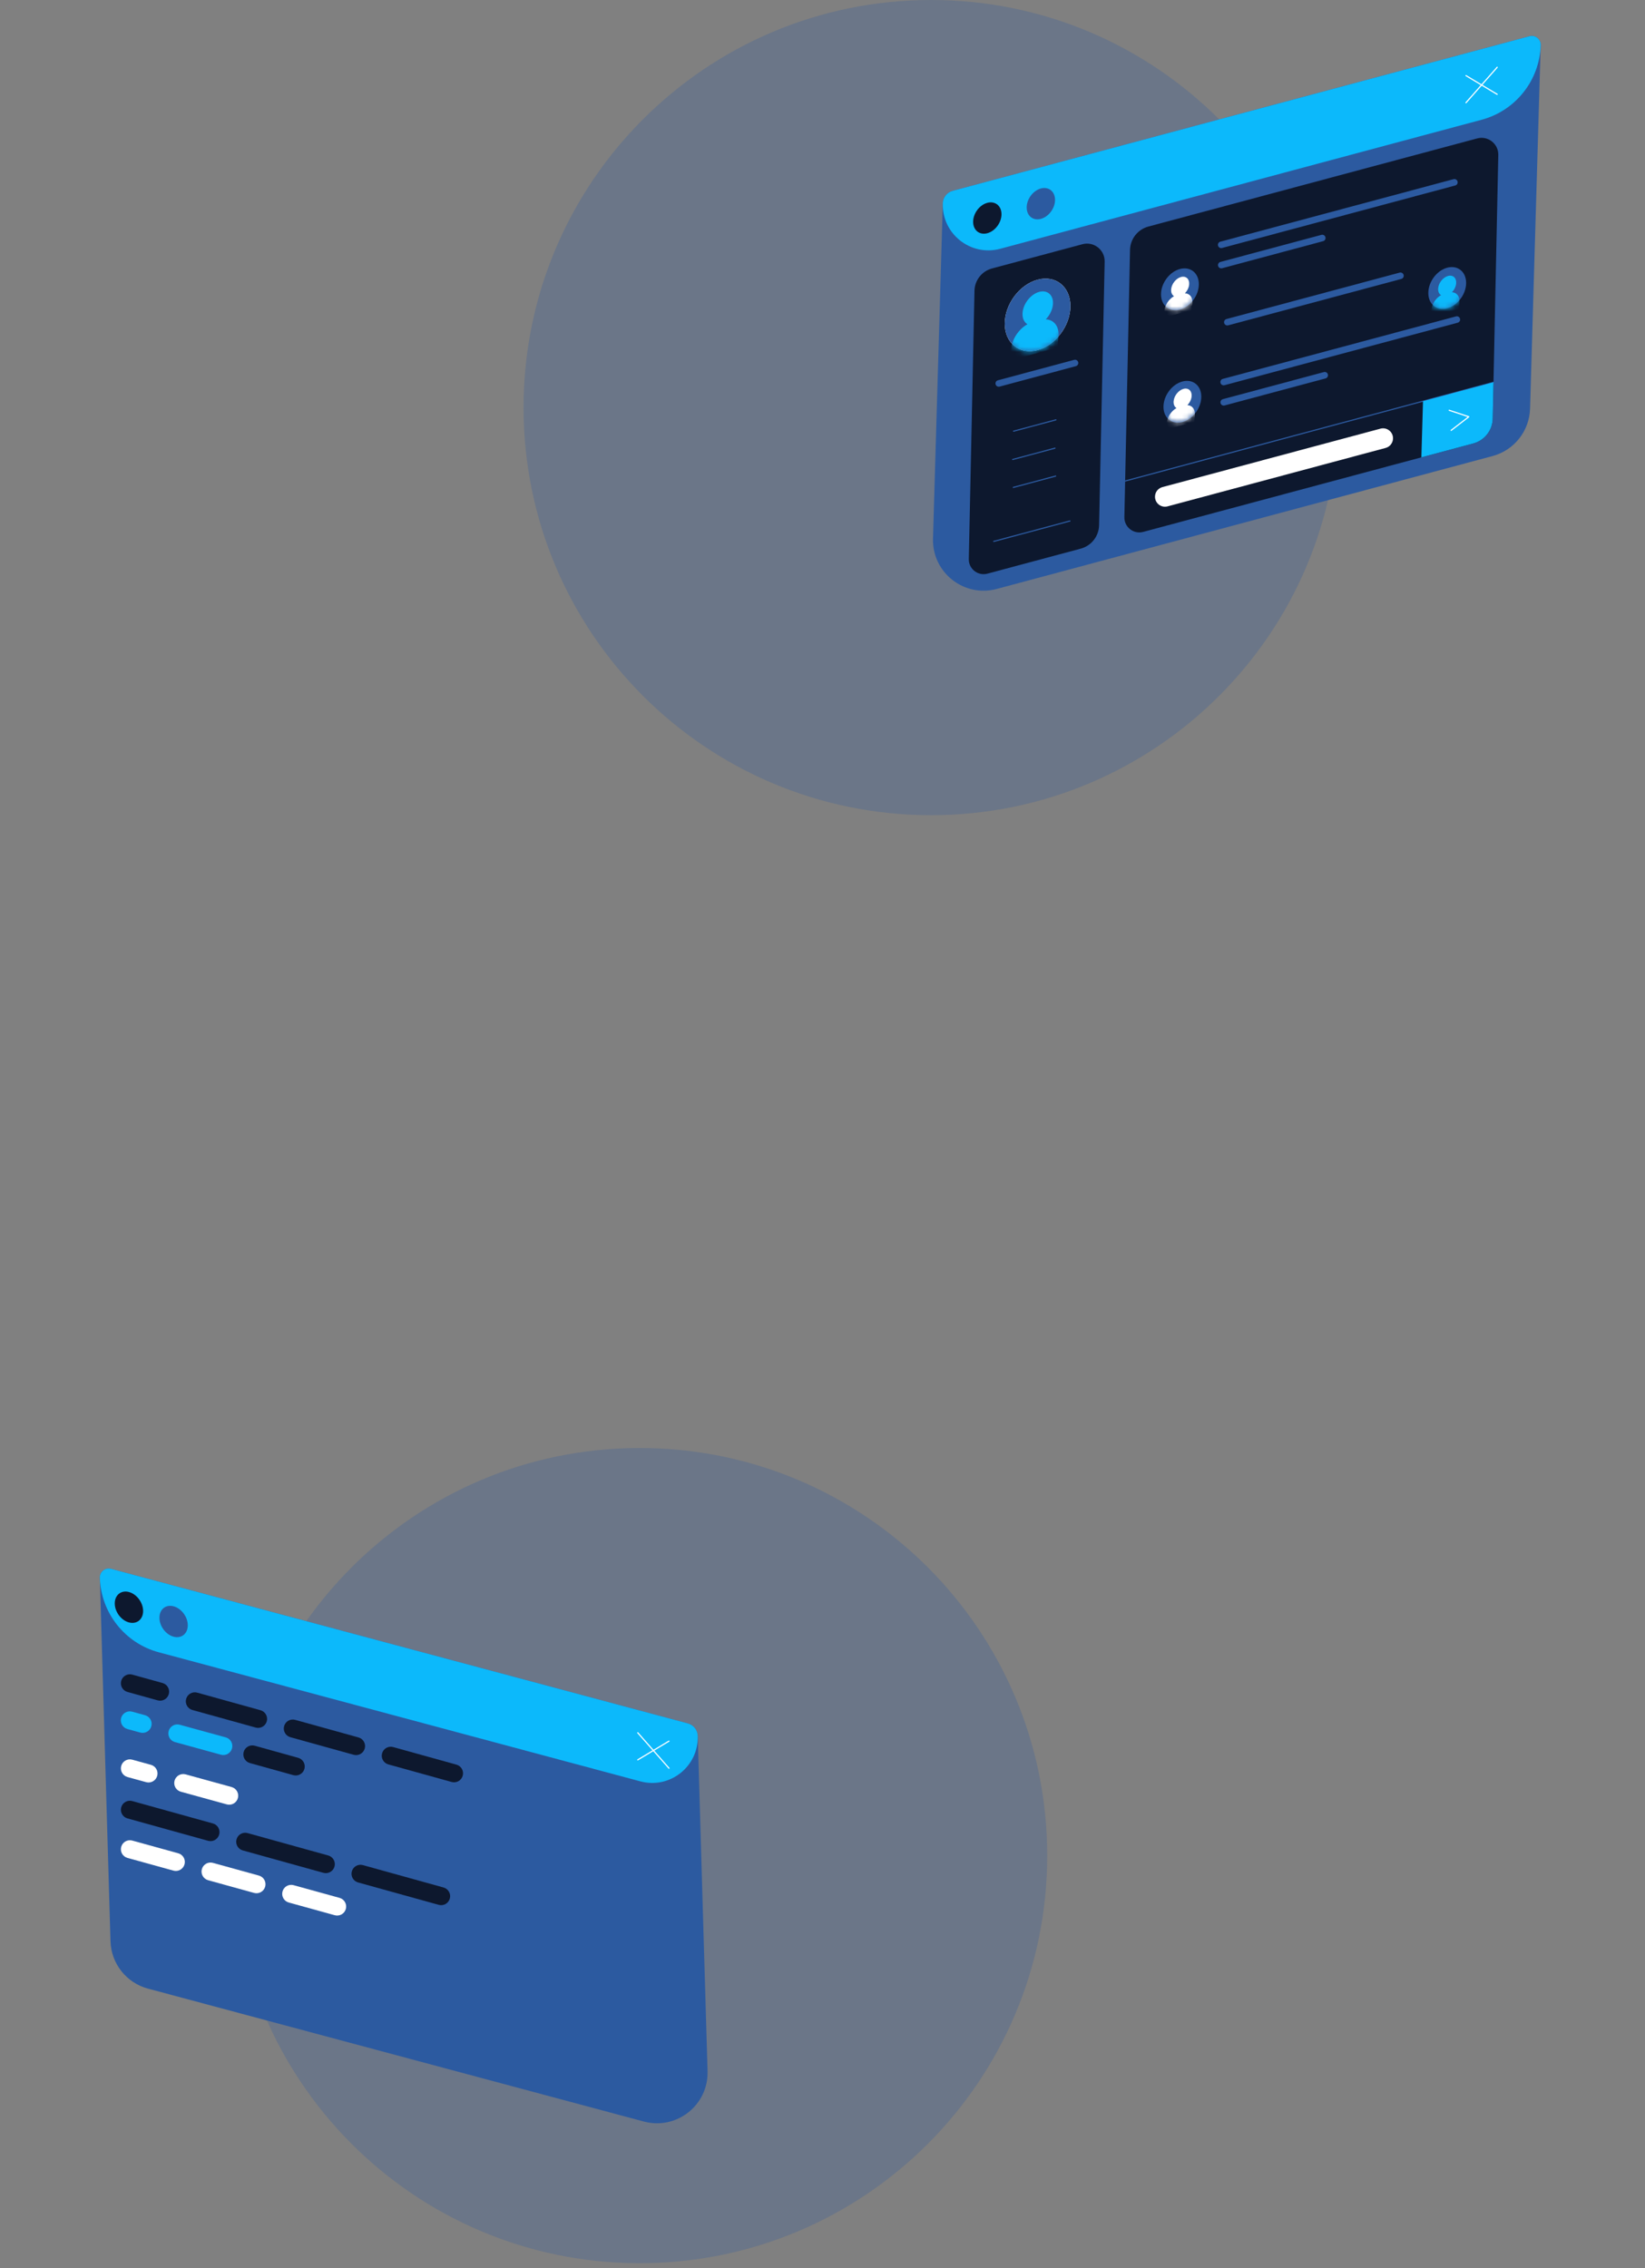 <svg width="325" height="448" viewBox="0 0 325 448" fill="none" xmlns="http://www.w3.org/2000/svg">
<rect x="0" y="0" width="325" height="448" fill="#808080" stroke="none"/>
<g id="BlitCore Diagram">
<g id="code_screen">
<g id="ui">
<path id="Background" opacity="0.5" fill-rule="evenodd" clip-rule="evenodd" d="M264.455 80.508C264.455 124.971 228.411 161.016 183.947 161.016C139.484 161.016 103.44 124.971 103.44 80.508C103.44 36.045 139.484 0 183.947 0C228.411 0 264.455 36.045 264.455 80.508Z" fill="#2C5AA0" fill-opacity="0.5"/>
<g id="ui_screen">
<g id="ui_window">
<g id="Group-53">
<path id="Fill-3" fill-rule="evenodd" clip-rule="evenodd" d="M304.393 8.909L304.05 20.619L302.292 80.713C302.163 85.129 299.152 88.936 294.885 90.08L196.916 116.331C190.447 118.064 184.136 113.073 184.332 106.379L185.914 52.273L186.268 40.173C186.302 39.005 187.099 37.996 188.229 37.694L302.182 7.16C303.318 6.856 304.427 7.733 304.393 8.909Z" fill="#2C5AA0"/>
<path id="Fill-5" fill-rule="evenodd" clip-rule="evenodd" d="M304.393 8.909V8.909C304.189 15.858 299.45 21.851 292.734 23.651L197.606 49.14C191.778 50.702 186.092 46.205 186.268 40.174V40.174C186.302 39.005 187.099 37.997 188.229 37.694L302.182 7.16C303.318 6.856 304.427 7.733 304.393 8.909Z" fill="#0CB9FB"/>
<path id="Fill-7" fill-rule="evenodd" clip-rule="evenodd" d="M197.863 42.315C197.863 43.973 196.609 45.653 195.062 46.068C193.515 46.482 192.26 45.474 192.26 43.816C192.26 42.157 193.515 40.477 195.062 40.062C196.609 39.648 197.863 40.656 197.863 42.315Z" fill="#0D182E"/>
<path id="Fill-9" fill-rule="evenodd" clip-rule="evenodd" d="M208.443 39.48C208.443 41.138 207.189 42.819 205.641 43.233C204.094 43.648 202.84 42.639 202.84 40.981C202.84 39.323 204.094 37.642 205.641 37.228C207.189 36.813 208.443 37.822 208.443 39.48Z" fill="#2C5AA0"/>
<path id="Fill-11" fill-rule="evenodd" clip-rule="evenodd" d="M295.831 18.746C295.802 18.753 295.77 18.75 295.742 18.733L289.571 15.032C289.516 15 289.498 14.929 289.531 14.874C289.564 14.82 289.634 14.802 289.689 14.835L295.86 18.535C295.915 18.568 295.933 18.639 295.9 18.694C295.884 18.72 295.859 18.738 295.831 18.746Z" fill="white"/>
<path id="Fill-13" fill-rule="evenodd" clip-rule="evenodd" d="M289.66 20.399C289.624 20.409 289.584 20.401 289.554 20.374C289.506 20.332 289.501 20.26 289.543 20.212L295.715 13.204C295.757 13.156 295.829 13.151 295.877 13.194C295.925 13.236 295.93 13.308 295.888 13.356L289.716 20.364C289.701 20.382 289.681 20.393 289.66 20.399Z" fill="white"/>
<path id="Fill-15" fill-rule="evenodd" clip-rule="evenodd" d="M296.017 30.608L295.066 75.511L294.914 82.697C294.865 84.999 293.302 86.991 291.079 87.587L225.856 105.063C223.956 105.572 222.099 104.115 222.14 102.149L223.257 49.375C223.303 47.197 224.783 45.31 226.886 44.747L291.85 27.34C293.98 26.769 296.063 28.403 296.017 30.608Z" fill="#0D182E"/>
<path id="Fill-17" fill-rule="evenodd" clip-rule="evenodd" d="M192.527 57.434L191.405 110.426C191.364 112.372 193.202 113.813 195.082 113.309L213.515 108.37C215.62 107.806 217.1 105.919 217.146 103.74L218.247 51.682C218.297 49.358 216.102 47.637 213.857 48.238L195.983 53.028C193.979 53.565 192.571 55.361 192.527 57.434Z" fill="#0D182E"/>
<path id="Fill-19" fill-rule="evenodd" clip-rule="evenodd" d="M212.559 72.325L197.489 76.363C197.145 76.455 196.791 76.251 196.699 75.907C196.607 75.563 196.811 75.209 197.155 75.117L212.225 71.079C212.569 70.987 212.923 71.191 213.015 71.535C213.107 71.879 212.903 72.233 212.559 72.325Z" fill="#2C5AA0"/>
<path id="Fill-21" fill-rule="evenodd" clip-rule="evenodd" d="M287.51 36.637L241.435 48.982C241.09 49.075 240.737 48.87 240.645 48.526C240.552 48.182 240.756 47.829 241.101 47.736L287.176 35.391C287.52 35.298 287.873 35.503 287.966 35.847C288.058 36.191 287.854 36.544 287.51 36.637Z" fill="#2C5AA0"/>
<path id="Fill-23" fill-rule="evenodd" clip-rule="evenodd" d="M276.856 55.096L242.649 64.262C242.304 64.354 241.951 64.15 241.859 63.806C241.767 63.462 241.971 63.108 242.315 63.016L276.522 53.85C276.866 53.758 277.22 53.962 277.312 54.306C277.404 54.651 277.2 55.004 276.856 55.096Z" fill="#2C5AA0"/>
<path id="Fill-25" fill-rule="evenodd" clip-rule="evenodd" d="M261.405 47.636L241.449 52.984C241.105 53.076 240.751 52.872 240.659 52.528C240.567 52.184 240.771 51.83 241.115 51.738L261.071 46.39C261.415 46.298 261.769 46.502 261.861 46.846C261.953 47.191 261.749 47.544 261.405 47.636Z" fill="#2C5AA0"/>
<path id="Fill-27" fill-rule="evenodd" clip-rule="evenodd" d="M287.996 63.742L241.921 76.087C241.576 76.18 241.223 75.975 241.131 75.631C241.038 75.287 241.243 74.934 241.587 74.841L287.662 62.496C288.006 62.403 288.36 62.608 288.452 62.952C288.544 63.296 288.34 63.649 287.996 63.742Z" fill="#2C5AA0"/>
<path id="Fill-29" fill-rule="evenodd" clip-rule="evenodd" d="M261.891 74.741L241.935 80.088C241.591 80.181 241.237 79.976 241.145 79.632C241.053 79.288 241.257 78.934 241.601 78.842L261.557 73.495C261.902 73.403 262.255 73.607 262.347 73.951C262.439 74.295 262.235 74.649 261.891 74.741Z" fill="#2C5AA0"/>
<path id="Fill-31" fill-rule="evenodd" clip-rule="evenodd" d="M208.648 83.037L200.276 85.28C200.214 85.296 200.151 85.26 200.134 85.198C200.118 85.137 200.154 85.074 200.216 85.057L208.588 82.814C208.65 82.797 208.713 82.834 208.729 82.895C208.746 82.957 208.709 83.02 208.648 83.037Z" fill="#2C5AA0"/>
<path id="Fill-33" fill-rule="evenodd" clip-rule="evenodd" d="M208.467 88.632L200.095 90.875C200.034 90.892 199.971 90.855 199.954 90.794C199.938 90.732 199.974 90.669 200.036 90.653L208.408 88.409C208.469 88.393 208.532 88.429 208.549 88.491C208.565 88.552 208.529 88.615 208.467 88.632Z" fill="#2C5AA0"/>
<path id="Fill-35" fill-rule="evenodd" clip-rule="evenodd" d="M208.597 94.144L200.225 96.388C200.163 96.404 200.1 96.368 200.084 96.306C200.067 96.245 200.104 96.182 200.165 96.165L208.537 93.922C208.599 93.905 208.662 93.942 208.678 94.003C208.695 94.065 208.658 94.128 208.597 94.144Z" fill="#2C5AA0"/>
<path id="Fill-37" fill-rule="evenodd" clip-rule="evenodd" d="M211.424 103.013L196.353 107.051C196.292 107.068 196.229 107.031 196.212 106.97C196.196 106.908 196.232 106.845 196.294 106.829L211.364 102.791C211.425 102.774 211.488 102.811 211.505 102.872C211.521 102.934 211.485 102.997 211.424 103.013Z" fill="#2C5AA0"/>
<path id="Fill-39" fill-rule="evenodd" clip-rule="evenodd" d="M295.096 75.622L222.321 95.122C222.26 95.139 222.197 95.102 222.18 95.041C222.164 94.979 222.2 94.916 222.262 94.9L295.036 75.4C295.098 75.383 295.161 75.42 295.177 75.481C295.194 75.543 295.157 75.606 295.096 75.622Z" fill="#2C5AA0"/>
<path id="Fill-41" fill-rule="evenodd" clip-rule="evenodd" d="M272.736 84.67L229.651 96.215C228.812 96.44 228.219 97.188 228.192 98.056C228.151 99.376 229.395 100.362 230.671 100.02L273.756 88.476C274.595 88.251 275.188 87.503 275.215 86.635C275.256 85.314 274.012 84.328 272.736 84.67Z" fill="white"/>
<path id="Fill-43" fill-rule="evenodd" clip-rule="evenodd" d="M295.066 75.511L294.914 82.696C294.865 84.998 293.302 86.991 291.079 87.587L280.815 90.337L281.142 79.242L295.066 75.511Z" fill="#0CB9FB"/>
<path id="Fill-45" fill-rule="evenodd" clip-rule="evenodd" d="M286.73 85.119C286.686 85.13 286.638 85.116 286.608 85.078C286.57 85.027 286.579 84.955 286.63 84.916L289.946 82.363L286.271 81.143C286.211 81.123 286.178 81.058 286.198 80.998C286.218 80.937 286.284 80.905 286.344 80.924L290.224 82.212C290.265 82.226 290.295 82.26 290.302 82.302C290.309 82.344 290.292 82.387 290.258 82.413L286.77 85.099C286.758 85.108 286.744 85.115 286.73 85.119Z" fill="white"/>
<path id="Fill-47" fill-rule="evenodd" clip-rule="evenodd" d="M237.34 78.357C237.34 80.569 235.667 82.81 233.604 83.363C231.54 83.916 229.867 82.571 229.867 80.36C229.867 78.148 231.54 75.906 233.604 75.353C235.667 74.8 237.34 76.145 237.34 78.357Z" fill="#2C5AA0"/>
<path id="Fill-49" fill-rule="evenodd" clip-rule="evenodd" d="M211.477 60.462C211.477 64.299 208.575 68.187 204.995 69.146C201.414 70.106 198.512 67.773 198.512 63.935C198.512 60.098 201.414 56.21 204.995 55.251C208.575 54.291 211.477 56.624 211.477 60.462Z" fill="white"/>
<path id="Fill-51" fill-rule="evenodd" clip-rule="evenodd" d="M211.477 60.462C211.477 64.299 208.575 68.187 204.995 69.146C201.414 70.106 198.512 67.773 198.512 63.935C198.512 60.098 201.414 56.21 204.995 55.251C208.575 54.291 211.477 56.624 211.477 60.462Z" fill="#2C5AA0"/>
</g>
<g id="Group-56">
<mask id="mask0_585_2" style="mask-type:alpha" maskUnits="userSpaceOnUse" x="198" y="55" width="14" height="15">
<g id="masterspot-illustrationchatting-mask-2">
<path id="Vector" d="M198.512 64.013C198.512 67.85 201.414 70.183 204.994 69.224C208.574 68.265 211.477 64.376 211.477 60.539C211.477 56.702 208.574 54.369 204.994 55.328C201.414 56.288 198.512 60.176 198.512 64.013Z" fill="white"/>
</g>
</mask>
<g mask="url(#mask0_585_2)">
<path id="Fill-54" fill-rule="evenodd" clip-rule="evenodd" d="M206.614 63.074L206.613 63.074C207.385 62.281 207.932 61.207 208.026 60.139C208.185 58.322 206.971 57.208 205.316 57.652C203.66 58.096 202.189 59.928 202.03 61.745C201.936 62.814 202.318 63.638 202.984 64.047L202.984 64.047C201.281 65.001 199.92 66.996 199.747 68.977L199.554 71.178L208.93 68.666L209.122 66.465C209.296 64.484 208.227 63.139 206.614 63.074Z" fill="#0CB9FB"/>
</g>
</g>
<path id="Fill-57" fill-rule="evenodd" clip-rule="evenodd" d="M236.854 56.137C236.854 58.349 235.181 60.59 233.118 61.143C231.054 61.696 229.381 60.351 229.381 58.139C229.381 55.928 231.054 53.686 233.118 53.133C235.181 52.58 236.854 53.925 236.854 56.137Z" fill="#2C5AA0"/>
<g id="Group-61">
<mask id="mask1_585_2" style="mask-type:alpha" maskUnits="userSpaceOnUse" x="229" y="53" width="8" height="9">
<g id="masterspot-illustrationchatting-mask-4">
<path id="Vector_2" d="M229.381 58.139C229.381 60.351 231.054 61.696 233.117 61.143C235.181 60.59 236.854 58.349 236.854 56.137C236.854 53.925 235.181 52.58 233.118 53.133C231.054 53.686 229.381 55.928 229.381 58.139Z" fill="white"/>
</g>
</mask>
<g mask="url(#mask1_585_2)">
<path id="Fill-59" fill-rule="evenodd" clip-rule="evenodd" d="M234.103 57.928L234.102 57.928C234.56 57.457 234.884 56.821 234.94 56.187C235.034 55.11 234.315 54.45 233.333 54.713C232.351 54.976 231.479 56.062 231.385 57.14C231.33 57.773 231.556 58.262 231.951 58.504L231.95 58.504C230.941 59.07 230.134 60.253 230.031 61.427L229.917 62.732L235.476 61.243L235.59 59.938C235.693 58.763 235.059 57.966 234.103 57.928Z" fill="white"/>
</g>
</g>
<path id="Fill-62" fill-rule="evenodd" clip-rule="evenodd" d="M289.662 55.882C289.663 58.093 287.99 60.335 285.926 60.888C283.862 61.441 282.189 60.096 282.189 57.884C282.189 55.672 283.862 53.431 285.926 52.878C287.99 52.325 289.663 53.67 289.662 55.882Z" fill="#2C5AA0"/>
<g id="Group-66">
<mask id="mask2_585_2" style="mask-type:alpha" maskUnits="userSpaceOnUse" x="282" y="52" width="8" height="10">
<g id="masterspot-illustrationchatting-mask-6">
<path id="Vector_3" d="M282.189 57.884C282.189 60.096 283.862 61.441 285.926 60.888C287.989 60.335 289.663 58.094 289.662 55.882C289.663 53.67 287.99 52.325 285.926 52.878C283.862 53.431 282.189 55.672 282.189 57.884Z" fill="white"/>
</g>
</mask>
<g mask="url(#mask2_585_2)">
<path id="Fill-64" fill-rule="evenodd" clip-rule="evenodd" d="M286.856 57.722L286.855 57.723C287.312 57.252 287.637 56.616 287.692 55.982C287.787 54.905 287.067 54.245 286.086 54.508C285.104 54.771 284.232 55.857 284.138 56.935C284.082 57.568 284.308 58.057 284.703 58.299L284.703 58.299C283.694 58.865 282.887 60.048 282.784 61.222L282.67 62.527L288.228 61.038L288.342 59.733C288.445 58.558 287.812 57.761 286.856 57.722Z" fill="#0CB9FB"/>
</g>
</g>
<g id="Group-69">
<mask id="mask3_585_2" style="mask-type:alpha" maskUnits="userSpaceOnUse" x="229" y="75" width="9" height="9">
<g id="masterspot-illustrationchatting-mask-8">
<path id="Vector_4" d="M229.867 80.239C229.867 82.45 231.54 83.795 233.603 83.242C235.667 82.689 237.34 80.448 237.34 78.236C237.34 76.024 235.667 74.679 233.604 75.232C231.54 75.785 229.867 78.027 229.867 80.239Z" fill="white"/>
</g>
</mask>
<g mask="url(#mask3_585_2)">
<path id="Fill-67" fill-rule="evenodd" clip-rule="evenodd" d="M234.589 80.027L234.588 80.027C235.046 79.556 235.37 78.92 235.426 78.286C235.52 77.209 234.801 76.549 233.819 76.812C232.838 77.075 231.965 78.162 231.871 79.239C231.816 79.872 232.042 80.361 232.437 80.603L232.436 80.603C231.427 81.169 230.62 82.352 230.518 83.526L230.403 84.832L235.962 83.342L236.076 82.037C236.179 80.862 235.545 80.066 234.589 80.027Z" fill="white"/>
</g>
</g>
</g>
</g>
</g>
<g id="code">
<path id="Background_2" opacity="0.5" fill-rule="evenodd" clip-rule="evenodd" d="M206.894 366.523C206.894 410.987 170.849 447.031 126.386 447.031C81.923 447.031 45.878 410.987 45.878 366.523C45.878 322.06 81.923 286.016 126.386 286.016C170.849 286.016 206.894 322.06 206.894 366.523Z" fill="#2C5AA0" fill-opacity="0.5"/>
<g id="code_window">
<path id="Fill-3_2" fill-rule="evenodd" clip-rule="evenodd" d="M19.728 311.628L20.071 323.338L21.829 383.432C21.958 387.848 24.969 391.656 29.236 392.799L127.205 419.05C133.674 420.783 139.985 415.793 139.789 409.099L138.207 354.992L137.853 342.893C137.819 341.724 137.022 340.716 135.892 340.413L21.939 309.88C20.803 309.575 19.694 310.453 19.728 311.628Z" fill="#2C5AA0"/>
<g id="Group 26">
<path id="Fill-5_2" fill-rule="evenodd" clip-rule="evenodd" d="M19.728 311.628V311.628C19.932 318.578 24.671 324.57 31.387 326.37L126.515 351.859C132.343 353.421 138.029 348.924 137.853 342.893V342.893C137.819 341.724 137.022 340.716 135.892 340.413L21.939 309.88C20.803 309.575 19.694 310.452 19.728 311.628Z" fill="#0CB9FB"/>
<path id="Fill-7_2" fill-rule="evenodd" clip-rule="evenodd" d="M22.674 316.711C22.674 318.369 23.928 320.049 25.475 320.464C27.023 320.879 28.277 319.87 28.277 318.212C28.277 316.554 27.023 314.873 25.475 314.459C23.928 314.044 22.674 315.052 22.674 316.711Z" fill="#0D182E"/>
<path id="Fill-9_2" fill-rule="evenodd" clip-rule="evenodd" d="M31.497 319.534C31.497 321.192 32.751 322.873 34.298 323.287C35.845 323.702 37.1 322.694 37.1 321.035C37.1 319.377 35.845 317.697 34.298 317.282C32.751 316.867 31.497 317.876 31.497 319.534Z" fill="#2C5AA0"/>
<g id="Group 25">
<path id="Fill-11_2" fill-rule="evenodd" clip-rule="evenodd" d="M125.97 347.722C125.999 347.73 126.031 347.726 126.059 347.71L132.23 344.009C132.285 343.976 132.302 343.905 132.27 343.851C132.237 343.796 132.166 343.778 132.112 343.811L125.94 347.512C125.886 347.545 125.868 347.616 125.901 347.67C125.917 347.697 125.942 347.715 125.97 347.722Z" fill="white"/>
<path id="Fill-13_2" fill-rule="evenodd" clip-rule="evenodd" d="M132.141 349.376C132.177 349.385 132.217 349.377 132.247 349.351C132.295 349.309 132.299 349.236 132.257 349.188L126.086 342.18C126.044 342.132 125.971 342.128 125.924 342.17C125.876 342.212 125.871 342.285 125.913 342.332L132.085 349.34C132.1 349.358 132.12 349.37 132.141 349.376Z" fill="white"/>
</g>
</g>
<g id="code_2">
<path id="Path_3" fill-rule="evenodd" clip-rule="evenodd" d="M25.185 334.2L31.161 335.859C32.107 336.121 33.087 335.568 33.349 334.621C33.612 333.675 33.058 332.696 32.112 332.433L26.136 330.774C25.19 330.511 24.21 331.065 23.948 332.011C23.685 332.957 24.239 333.937 25.185 334.2ZM50.517 341.233L38.013 337.761C37.067 337.499 36.513 336.519 36.775 335.573C37.038 334.627 38.018 334.073 38.964 334.335L51.468 337.807C52.414 338.07 52.968 339.05 52.706 339.996C52.443 340.942 51.463 341.496 50.517 341.233ZM57.369 343.135L69.873 346.607C70.819 346.87 71.799 346.316 72.062 345.37C72.325 344.424 71.77 343.444 70.825 343.181L58.32 339.709C57.374 339.447 56.394 340.001 56.132 340.947C55.869 341.893 56.423 342.873 57.369 343.135ZM76.725 348.509L89.23 351.981C90.176 352.244 91.156 351.69 91.418 350.744C91.681 349.798 91.127 348.818 90.181 348.555L77.676 345.083C76.73 344.821 75.75 345.375 75.488 346.321C75.225 347.267 75.779 348.247 76.725 348.509Z" fill="#0D182E"/>
<path id="Path Copy" fill-rule="evenodd" clip-rule="evenodd" d="M64.025 352.421L73.106 354.931C74.053 355.193 75.032 354.637 75.293 353.691C75.555 352.745 75 351.766 74.053 351.504L64.972 348.994C64.026 348.732 63.046 349.288 62.785 350.234C62.523 351.18 63.078 352.159 64.025 352.421ZM79.96 356.825L89.042 359.336C89.988 359.597 90.967 359.042 91.229 358.096C91.49 357.149 90.935 356.17 89.989 355.909L80.907 353.399C79.961 353.137 78.982 353.692 78.72 354.638C78.459 355.585 79.014 356.564 79.96 356.825Z" fill="#2C5AA0"/>
<path id="Path Copy_2" d="M57.955 350.632L49.377 348.244C48.431 347.981 47.877 347 48.141 346.055C48.404 345.109 49.384 344.555 50.33 344.819L58.908 347.206C59.854 347.47 60.408 348.45 60.144 349.396C59.881 350.341 58.901 350.895 57.955 350.632Z" fill="#0D182E"/>
<path id="Path Copy_3" fill-rule="evenodd" clip-rule="evenodd" d="M25.175 341.523L27.709 342.219C28.656 342.478 29.635 341.922 29.895 340.975C30.154 340.028 29.598 339.05 28.651 338.79L26.116 338.094C25.169 337.834 24.191 338.391 23.931 339.338C23.671 340.285 24.228 341.263 25.175 341.523ZM34.567 344.101L43.653 346.596C44.599 346.856 45.578 346.299 45.838 345.352C46.097 344.405 45.541 343.427 44.594 343.167L35.508 340.673C34.561 340.413 33.583 340.969 33.323 341.916C33.063 342.863 33.62 343.841 34.567 344.101Z" fill="#0CB9FB"/>
<path id="Path Copy 2" fill-rule="evenodd" clip-rule="evenodd" d="M25.189 351.003L28.873 352.017C29.819 352.278 30.798 351.722 31.058 350.775C31.319 349.829 30.763 348.85 29.816 348.59L26.132 347.575C25.186 347.315 24.207 347.871 23.947 348.817C23.686 349.764 24.242 350.742 25.189 351.003ZM35.728 353.905L44.812 356.406C45.759 356.667 46.738 356.111 46.998 355.164C47.259 354.217 46.703 353.239 45.756 352.978L36.672 350.477C35.726 350.217 34.747 350.773 34.486 351.719C34.226 352.666 34.782 353.644 35.728 353.905Z" fill="white"/>
<path id="Path Copy 2_2" d="M63.761 361.487L54.688 358.944C53.743 358.679 53.192 357.697 53.457 356.752C53.722 355.807 54.703 355.255 55.648 355.52L64.721 358.064C65.666 358.329 66.217 359.31 65.952 360.255C65.687 361.201 64.706 361.752 63.761 361.487Z" fill="#2C5AA0"/>
<path id="Path Copy 3" fill-rule="evenodd" clip-rule="evenodd" d="M25.185 359.176L41.115 363.599C42.061 363.861 43.041 363.307 43.304 362.361C43.566 361.415 43.012 360.435 42.066 360.173L26.136 355.75C25.19 355.487 24.21 356.041 23.947 356.987C23.685 357.933 24.239 358.913 25.185 359.176ZM63.897 369.924L47.967 365.501C47.021 365.238 46.467 364.258 46.73 363.312C46.992 362.366 47.972 361.812 48.918 362.075L64.849 366.498C65.794 366.761 66.348 367.74 66.086 368.686C65.823 369.632 64.843 370.186 63.897 369.924ZM86.679 376.249L70.749 371.826C69.803 371.563 69.249 370.584 69.512 369.638C69.774 368.692 70.754 368.138 71.7 368.4L87.63 372.823C88.576 373.086 89.131 374.066 88.868 375.012C88.605 375.958 87.626 376.512 86.679 376.249Z" fill="#0D182E"/>
<path id="Path Copy 4" fill-rule="evenodd" clip-rule="evenodd" d="M25.187 366.98L34.268 369.49C35.214 369.752 36.194 369.196 36.455 368.25C36.717 367.304 36.162 366.325 35.215 366.063L26.134 363.553C25.188 363.291 24.209 363.846 23.947 364.792C23.685 365.739 24.24 366.718 25.187 366.98ZM50.203 373.895L41.122 371.385C40.175 371.123 39.62 370.144 39.882 369.198C40.144 368.251 41.123 367.696 42.069 367.958L51.151 370.468C52.097 370.73 52.652 371.709 52.39 372.655C52.129 373.602 51.15 374.157 50.203 373.895ZM66.138 378.301L57.057 375.79C56.111 375.528 55.556 374.549 55.817 373.603C56.079 372.657 57.058 372.102 58.005 372.363L67.086 374.873C68.032 375.135 68.587 376.114 68.326 377.061C68.064 378.007 67.085 378.562 66.138 378.301Z" fill="white"/>
</g>
</g>
</g>
</g>
</g>
</svg>
